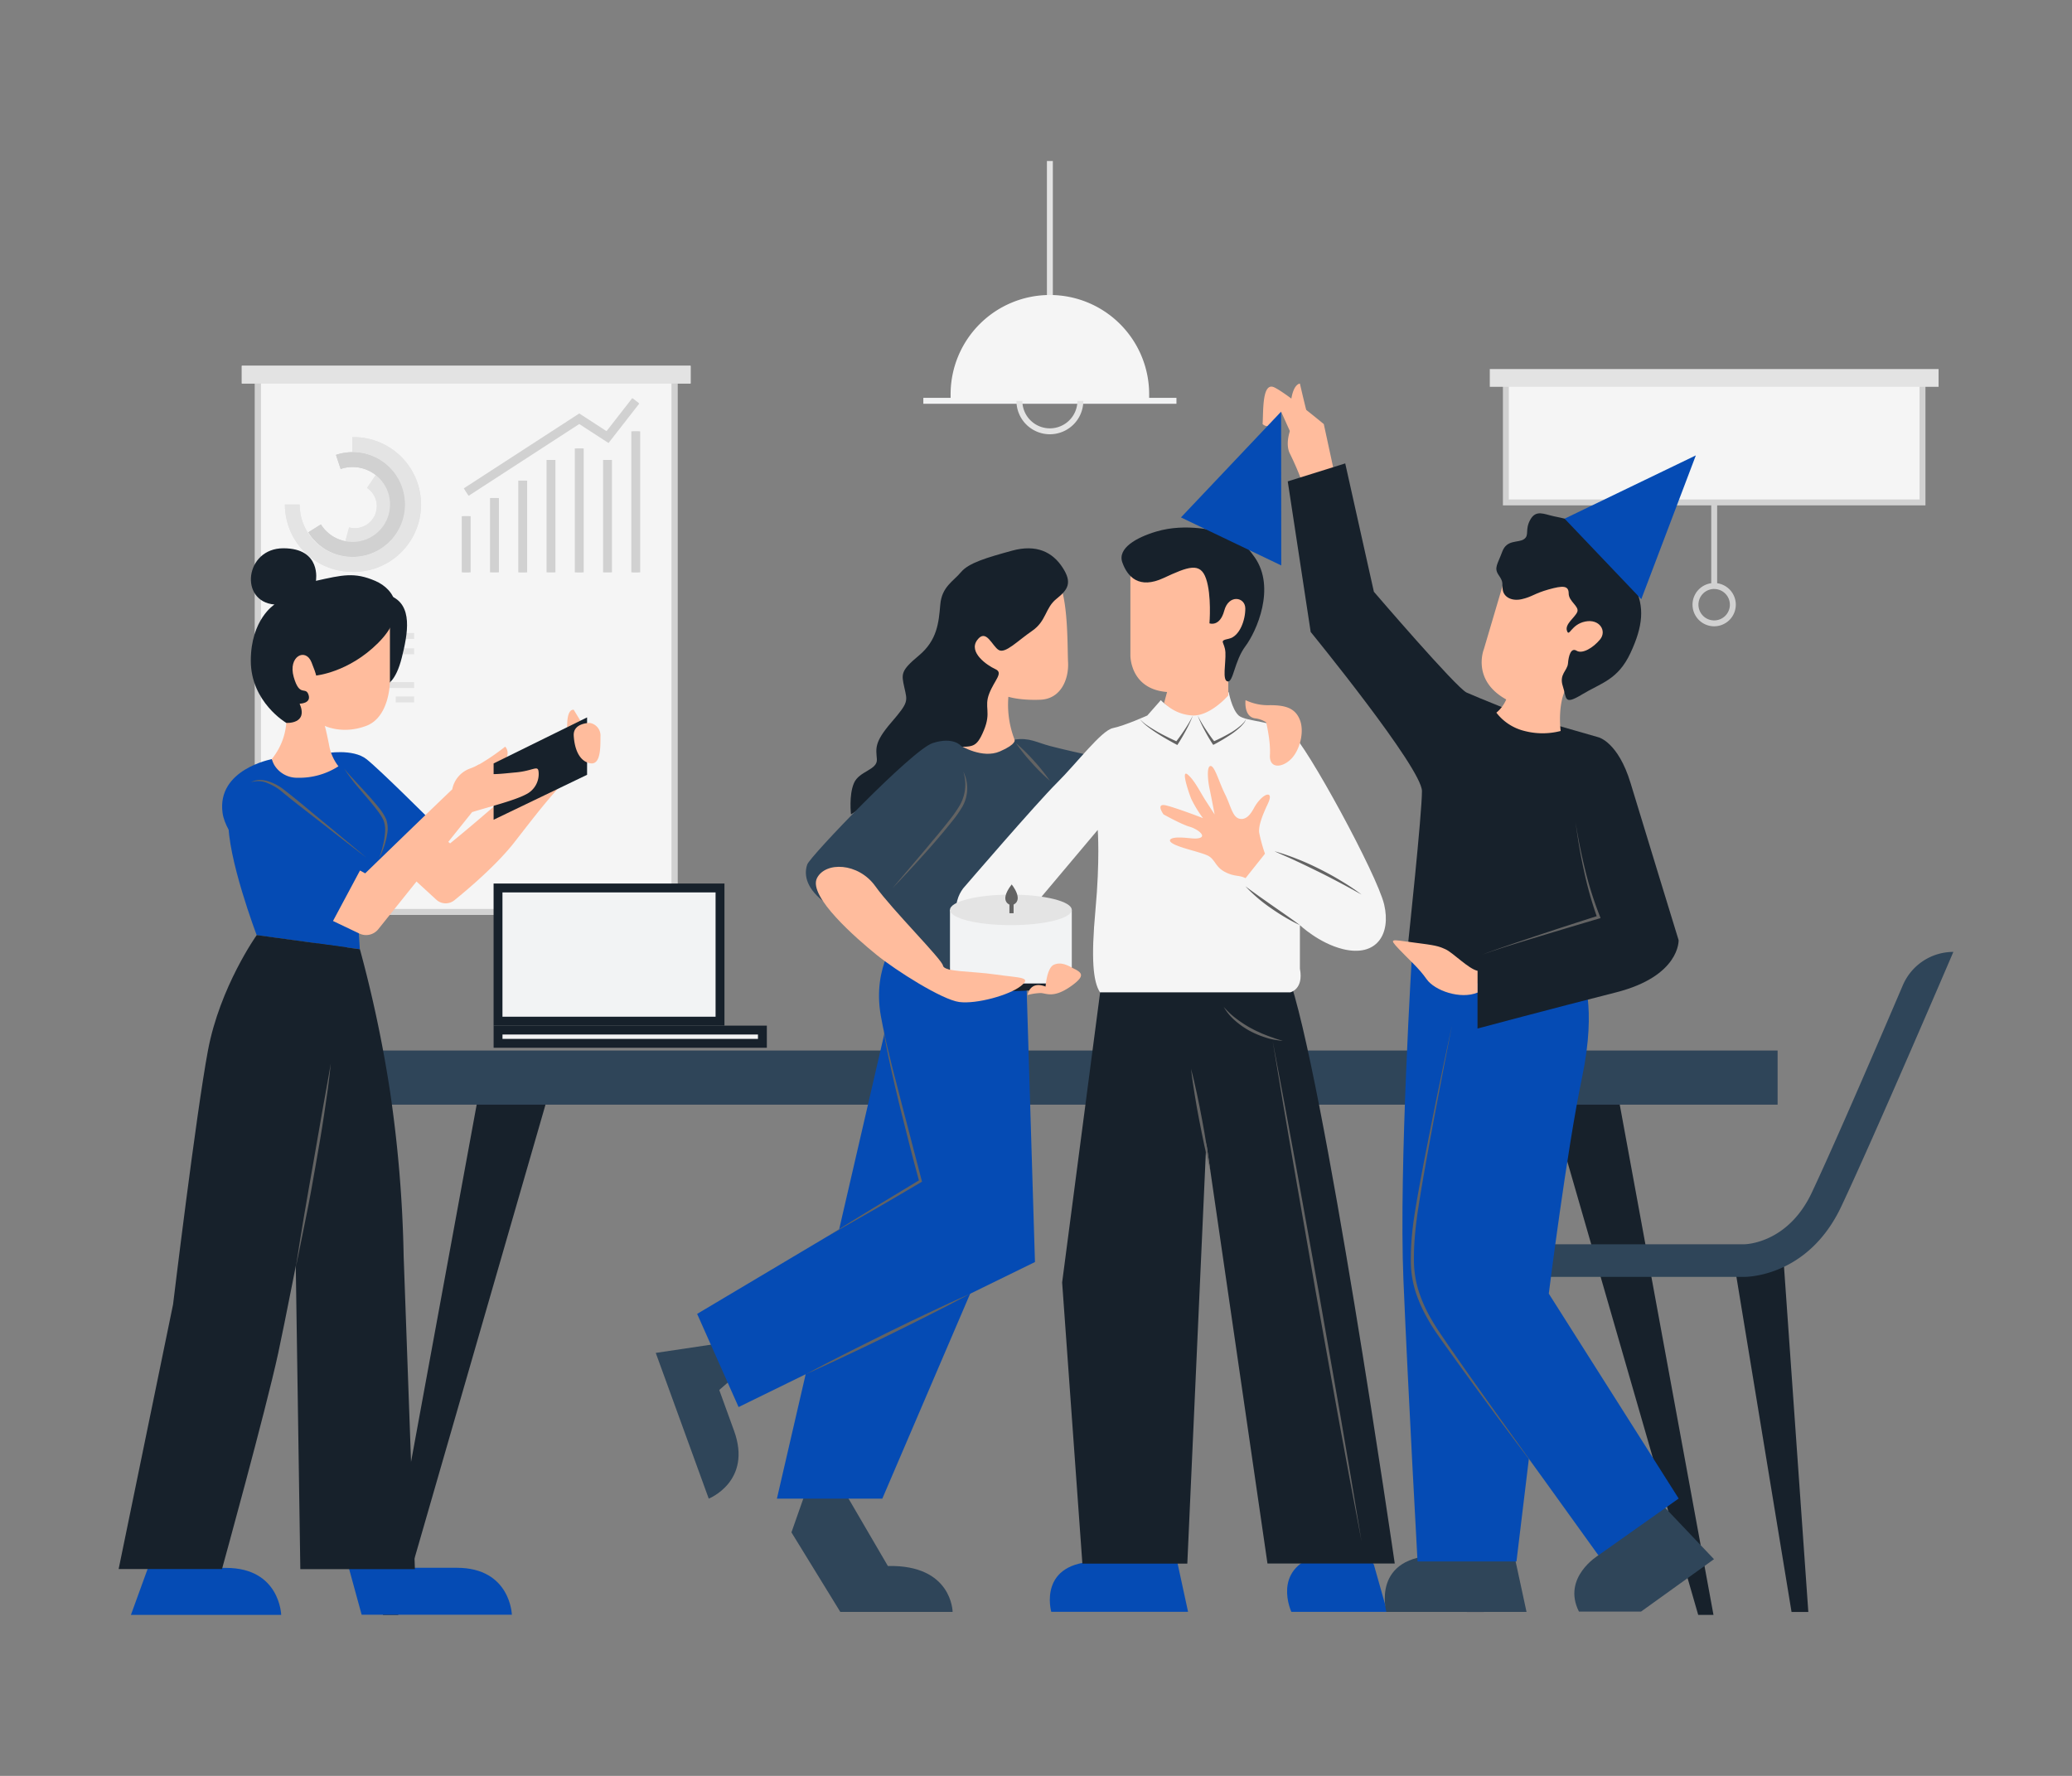 <svg id="Layer_1" data-name="Layer 1" xmlns="http://www.w3.org/2000/svg" viewBox="0 0 700 600"><rect x="0" y="0" width="700" height="600" fill="#808080" stroke="none"/><title>Corporate Illustrations Pack - Scene 3</title><path d="M464.15,528.66l4.51,15.92H436.27s-6.71-14.37,8.78-19S464.15,528.66,464.15,528.66Z" fill="#054BB4"/><rect x="508.74" y="127.69" width="140.75" height="42.05" fill="#f5f5f5"/><polyline points="87.13 126.57 87.13 308.12 227.88 308.12 227.88 126.57" fill="#f5f5f5"/><rect x="81.69" y="123.57" width="151.62" height="6" fill="#e3e3e3"/><polygon points="228.88 309.12 86.13 309.12 86.13 126.57 88.13 126.57 88.13 307.12 226.88 307.12 226.88 126.57 228.88 126.57 228.88 309.12" fill="#e3e3e3"/><path d="M119.86,183.62a12.39,12.39,0,0,1-3.27-.43l1.34-5a7.8,7.8,0,0,0,1.93.25A7.42,7.42,0,0,0,124,164.85l2.91-4.31a12.62,12.62,0,0,1-7,23.08Z" fill="#e4e4e4"/><path d="M119,193.21a22.79,22.79,0,0,1-22.76-22.77h5A17.76,17.76,0,1,0,119,152.69v-5a22.77,22.77,0,1,1,0,45.53Z" fill="#e4e4e4"/><path d="M119.11,188.11a17.56,17.56,0,0,1-14.94-8.26l4.24-2.67a12.65,12.65,0,1,0,6.68-18.73l-1.59-4.76a17.67,17.67,0,1,1,5.61,34.42Z" fill="#d1d1d1"/><rect x="98.04" y="213.87" width="41.87" height="2" fill="#e3e3e3"/><rect x="98.04" y="219.06" width="41.87" height="2" fill="#e3e3e3"/><rect x="98.04" y="224.24" width="17.18" height="2" fill="#e3e3e3"/><rect x="127.49" y="230.45" width="12.42" height="2" fill="#e3e3e3"/><rect x="133.7" y="235.31" width="6.21" height="2" fill="#e3e3e3"/><rect x="156.5" y="174.39" width="2" height="18.99" fill="#e3e3e3"/><rect x="166.05" y="168.27" width="2" height="25.1" fill="#e3e3e3"/><rect x="175.6" y="162.38" width="2" height="31" fill="#e3e3e3"/><rect x="185.15" y="155.4" width="2" height="37.97" fill="#e3e3e3"/><rect x="194.7" y="151.51" width="2" height="41.87" fill="#e3e3e3"/><rect x="204.24" y="155.4" width="2" height="37.97" fill="#e3e3e3"/><rect x="213.79" y="145.72" width="2" height="47.66" fill="#e3e3e3"/><polygon points="158.05 167.09 156.96 165.41 195.7 140.28 205.02 146.34 214 134.8 215.58 136.03 205.47 149.01 195.69 142.67 158.05 167.09" fill="#e3e3e3"/><polygon points="228.88 309.12 86.13 309.12 86.13 126.57 88.13 126.57 88.13 307.12 226.88 307.12 226.88 126.57 228.88 126.57 228.88 309.12" fill="#d1d1d1"/><path d="M119.86,183.62a12.39,12.39,0,0,1-3.27-.43l1.34-5a7.8,7.8,0,0,0,1.93.25A7.42,7.42,0,0,0,124,164.85l2.91-4.31a12.62,12.62,0,0,1-7,23.08Z" fill="#e4e4e4"/><path d="M119,193.21a22.79,22.79,0,0,1-22.76-22.77h5A17.76,17.76,0,1,0,119,152.69v-5a22.77,22.77,0,1,1,0,45.53Z" fill="#e4e4e4"/><path d="M119.11,188.11a17.56,17.56,0,0,1-14.94-8.26l4.24-2.67a12.65,12.65,0,1,0,6.68-18.73l-1.59-4.76a17.67,17.67,0,1,1,5.61,34.42Z" fill="#d1d1d1"/><path d="M191.76,248.31s-1-8.77,2.06-8.51l3.62,5.93Z" fill="#ffbc9d"/><path d="M110,254.51s9.21-1.7,13.85,2S145.31,277,145.31,277l-19.1,21.55-5.16,14.06.52,8.1-34.84-4.74s-10.08-26.48-9.55-39,14.6-20.46,14.6-20.46S106.52,260.44,110,254.51Z" fill="#054BB4"/><rect x="156" y="174.39" width="3" height="18.99" fill="#d1d1d1"/><rect x="165.55" y="168.27" width="3" height="25.1" fill="#d1d1d1"/><rect x="175.1" y="162.38" width="3" height="31" fill="#d1d1d1"/><rect x="184.65" y="155.4" width="3" height="37.97" fill="#d1d1d1"/><rect x="194.2" y="151.51" width="3" height="41.87" fill="#d1d1d1"/><rect x="203.74" y="155.4" width="3" height="37.97" fill="#d1d1d1"/><rect x="213.29" y="145.72" width="3" height="47.66" fill="#d1d1d1"/><polygon points="158.32 167.51 156.69 164.99 195.7 139.69 204.91 145.67 213.61 134.5 215.98 136.34 205.58 149.68 195.69 143.26 158.32 167.51" fill="#d1d1d1"/><polygon points="161.89 368.57 129.37 545.61 134.53 545.61 185.63 368.57 161.89 368.57" fill="#17212b"/><polygon points="546.36 368.57 578.88 545.61 573.72 545.61 522.62 368.57 546.36 368.57" fill="#17212b"/><rect x="78.25" y="354.93" width="522.29" height="18.29" fill="#2f4559"/><path d="M117.25,527.56l4.93,18h50.75s-.43-15.87-18.63-15.87H128Z" fill="#054BB4"/><path d="M50,529.73,44.23,545.6H95s-.43-15.87-18.62-15.87Z" fill="#054BB4"/><path d="M244.09,453.73l-22.55,3.36,17.9,49.24s14.77-5.83,8.55-22.93l-5-13.78,6.54-5.69Z" fill="#2f4559"/><path d="M130.73,231.24s3-1,5-9,4-18-4-21-13,10-13,10l9,19Z" fill="#17212b"/><path d="M131.73,207.24v23s0,12-8,15-14,0-14,0,.4,1.23,1.4,6.23a16.43,16.43,0,0,0,3.21,7.43,24.37,24.37,0,0,1-13.85,3.87,8.94,8.94,0,0,1-8.71-6.27,21.93,21.93,0,0,0,5-14.26c0-9-1-29-1-29l15-5Z" fill="#ffbc9d"/><rect x="168.26" y="300" width="74.99" height="45" fill="#f2f3f4"/><path d="M241.75,301.51v42h-72v-42h72m3-3h-78v48h78v-48Z" fill="#17212b"/><rect x="168.26" y="348" width="89.31" height="4.49" fill="#f2f3f4"/><path d="M256.07,349.51V351H169.76v-1.48h86.31m3-3H166.76V354h92.31v-7.48Z" fill="#17212b"/><path d="M106.73,228.24s11-1,21-11,6-18-1-21-11-2-20,0c0,0,2-11-11-11s-15,18-3,19c0,0-8,5-8,19s12,21,12,21,7.5.5,4.5-6.5c0,0,4,0,3-3s-3,1-5-6,4-10,6-5S106.73,228.24,106.73,228.24Z" fill="#17212b"/><path d="M397.69,527.56l3.68,17H355.15s-4.84-17,16.09-17Z" fill="#054BB4"/><polygon points="586.15 428.48 605.25 544.61 610.92 544.61 602.15 420.1 586.15 428.48" fill="#17212b"/><polygon points="520.34 428.48 501.25 544.61 495.57 544.61 504.34 420.1 520.34 428.48" fill="#17212b"/><path d="M485.92,431.39h0a11,11,0,0,1,11-11h92.29c.61,0,14.82-.31,22.9-17.49s23.06-52.07,30.73-70a18.56,18.56,0,0,1,17.08-11.29h0c-.24.58-26.63,62.17-37.86,86s-32,23.81-32.9,23.8Z" fill="#2f4559"/><rect x="353.69" y="54.4" width="2" height="59.98" fill="#e3e3e3"/><path d="M511.59,525.48l4.13,19.12H468.37s-5.43-19.12,18.05-19.12Z" fill="#2f4559"/><rect x="311.94" y="134.42" width="85.51" height="2" fill="#f2f3f4"/><path d="M354.69,146.72a11.3,11.3,0,1,1,11.3-11.3A11.31,11.31,0,0,1,354.69,146.72Zm0-20.6a9.3,9.3,0,1,0,9.3,9.3A9.31,9.31,0,0,0,354.69,126.12Z" fill="#e3e3e3"/><polygon points="650.49 170.75 507.74 170.75 507.74 127.69 509.74 127.69 509.74 168.75 648.49 168.75 648.49 127.69 650.49 127.69 650.49 170.75" fill="#d1d1d1"/><rect x="578.12" y="169.74" width="2" height="28.25" fill="#d1d1d1"/><path d="M579.12,211.6a7.31,7.31,0,1,1,7.3-7.3A7.31,7.31,0,0,1,579.12,211.6Zm0-12.61a5.31,5.31,0,1,0,5.3,5.31A5.31,5.31,0,0,0,579.12,199Z" fill="#d1d1d1"/><rect x="503.31" y="124.69" width="151.62" height="6" fill="#e3e3e3"/><path d="M388.23,135.42H321.15V133.2a33.54,33.54,0,0,1,33.54-33.53h0a33.54,33.54,0,0,1,33.54,33.53Z" fill="#f5f5f5"/><rect x="81.69" y="123.57" width="151.62" height="6" fill="#e3e3e3"/><path d="M197.44,258.24c-7.74,5.47-15.37,15.71-23.63,26.29-5.91,7.58-15.39,15.65-20.3,19.63a4.69,4.69,0,0,1-6.11-.19l-11.05-10.15,10.71-13,5,4.13s11.07-8.93,24.49-21.06S197.44,258.24,197.44,258.24Z" fill="#ffbc9d"/><path d="M166.76,260.83c7.41-5.38,3.9-8.56,3.9-8.56a76,76,0,0,1-9.76,6.57l-3.4,5.26,3.4,3,9.12-1.55Z" fill="#ffbc9d"/><path d="M272.18,504.06l-4.8,13.67,16.51,26.87h37.94s-.12-16-21.87-15.51L284.15,502Z" fill="#2f4559"/><polygon points="166.76 268.7 166.76 276.96 198.34 261.77 198.34 242.38 166.76 257.93 166.76 268.7" fill="#17212b"/><path d="M177.57,268.45c-3.87,2.06-13.17,4.38-18.07,5.93l-31.69,39.55a5.28,5.28,0,0,1-6.42,1.47l-10.27-4.89L119.59,293l3.78,2.07s20.9-20.28,29.42-28.39a9.32,9.32,0,0,1,5.94-7,21.8,21.8,0,0,0,3.14-1.43c-1.2,4.53,6.41,3.24,12.34,2.72s7.49-2.58,7.74-.25A7.65,7.65,0,0,1,177.57,268.45Z" fill="#ffbc9d"/><path d="M199.25,244.25s-5.68-.06-5.42,4.32,1.8,8.52,5.42,9.29,3.61-4.9,3.61-9A4.32,4.32,0,0,0,199.25,244.25Z" fill="#ffbc9d"/><path d="M373.38,322.19l-14.55,111.1,6.84,95h35.45L408,375.56l-.48,10.51L428.2,528.25h43s-24.21-166.89-36.13-199S373.38,322.19,373.38,322.19Z" fill="#17212b"/><path d="M91.78,256.5s-18.59,3.43-16.59,18.14,36.56,37.93,36.56,37.93l12.14-22.71L95.5,267.07Z" fill="#054BB4"/><path d="M123.89,289.86c-6.37-4.86-12.68-9.81-19-14.72-3.16-2.46-6.34-4.9-9.42-7.47a17.47,17.47,0,0,0-5-3.05,7.85,7.85,0,0,0-5.74-.31,6.58,6.58,0,0,1,2.92-.8,9.57,9.57,0,0,1,3,.47,17.08,17.08,0,0,1,5.39,2.91c3.17,2.45,6.24,5,9.32,7.59C111.57,279.61,117.76,284.69,123.89,289.86Z" fill="#636363"/><path d="M86.73,315.93s-12.45,17.48-16.48,39S58.47,440.7,58.47,440.7L40.08,530.12H75s14.79-53.55,19-73S114.21,354,114.21,354l3-33.91Z" fill="#17212b"/><path d="M116.28,259.67c.92,1.16,1.9,2.26,2.9,3.34s2,2.17,3,3.25c2,2.15,4,4.36,5.86,6.69a18,18,0,0,1,2.42,3.85,9.5,9.5,0,0,1,.41,4.59,26.48,26.48,0,0,1-2.75,8.47c.47-1.4.92-2.81,1.25-4.24a24.38,24.38,0,0,0,.71-4.31,9.36,9.36,0,0,0-.5-4.14,19.11,19.11,0,0,0-2.32-3.62c-1.75-2.34-3.75-4.52-5.63-6.8A58.5,58.5,0,0,1,116.28,259.67Z" fill="#636363"/><polygon points="262.47 506.33 298.08 506.33 333.18 424.42 343.5 322.56 300.15 343.28 262.47 506.33" fill="#054BB4"/><path d="M99.46,397l2,133.16h38.71l-3.8-105.7a433.86,433.86,0,0,0-4.62-55.85,430,430,0,0,0-10.16-47.9l-14.32-1.95Z" fill="#17212b"/><path d="M324.09,250.12s.58,5.81,7.8,6.39,11.36-5.42,11.36-5.42a32.69,32.69,0,0,1-2.58-15.68s3.87,1.29,10.83,1,9.62-7,9.33-12.64.27-26.07-5.05-29.68-33.18,17.55-33.18,17.55l1.49,15Z" fill="#ffbc9d"/><path d="M303.76,315.93s-9.25,10.32-6.17,27.35S311,399,311,399l-75.48,44.91,14,31.48,100.13-49-3.28-107.66Z" fill="#054BB4"/><path d="M287.5,275.15s-.77-6.45,1-10.58,8-4.38,7.74-8.06-1-5.61,4.9-12.46,5.42-7.09,4.39-11.74-1.29-5.67,4.9-10.83,6.71-11.1,7.23-17.18,4.39-7.86,7-11,8.77-4.91,17.17-7.23,13.79.52,17.15,5.68,1.8,7.48-2.07,10.58-3.35,7.48-8.25,10.84-9,7.74-11.24,6.45-4.25-7.48-7.29-3.36,3.3,8.52,6.14,9.81-.26,3.61-2.07,8.26.78,6.19-1.8,12.39-3.87,5.42-9.55,5.67Z" fill="#17212b"/><path d="M366,254.71s-6.74-1.47-11.28-2.67-7-2.91-11.95-2.15c0,0,.89,1.46-5,4S324.67,252,324.67,252s-2.58-3.2-9.55-.95-41.42,38.26-42.39,41-1,7.37,5.32,12.39,42.89,27.83,42.89,27.83l20.57-11.61L366,271.73Z" fill="#2f4559"/><path d="M418.47,241.74c2.31,2.11,12.78,1.93,17.81,5.89s29,47.91,31.35,58S465,323.42,453.7,320.67c-8.13-2-14.54-8.1-14.54-8.1v14.71c1.34,7-3.27,8-3.27,8H371.63c-2.32-3.59-3.09-11.11-1.54-27.89s.77-27,.77-27L349.65,305.6l11.18,20.91-15.91,2.76s3.1,3-12.77-8.6S326,299.44,326,299.44s24-27.9,31-34.87,15.11-17.8,19-18.58,11.61-4.25,11.61-4.25l4.57-5.19s3.18,4,10.92,4,12-6.77,12-6.77S416.14,239.61,418.47,241.74Z" fill="#f5f5f5"/><path d="M420.79,296.7c-2.32-1.16-3.67-.39-7-2.13s-3.29-4.45-6-5.61-7.55-2.13-10.65-3.48-2.13-2.52,1.16-2.52,5.81.77,7.36,0-1.16-2.9-3.87-3.68-8.71-4.13-8.71-4.13-2.91-4,1-3,12.34,4.26,12.34,4.26a38.59,38.59,0,0,1-4-6.58c-1-2.52-3.49-10.07-1.16-8.13s4.25,6,6,8.71,3.09,4.77,3.09,4.77-1.16-6.13-1.74-8.84-1-7.54.39-7.54,2.9,5.61,4.84,9.48,2.51,7.74,4.84,8.32,3.87-1.55,5-3.67,3.29-4.46,4.64-4.46c0,0,1.55-.19,0,3.1s-3.29,7.36-2.9,9.87a54.22,54.22,0,0,0,1.94,7Z" fill="#ffbc9d"/><path d="M420.79,236.55a17.58,17.58,0,0,0,8.24,1.7c5.31,0,8.56,1,10.13,5s0,10.27-3.07,13.27-7.34,3.18-7.06-1.46-1.27-11-1.27-11A8.43,8.43,0,0,0,424,242.7C420.1,242.12,420.79,236.55,420.79,236.55Z" fill="#ffbc9d"/><path d="M381.89,192.77v28.64s-.19,11.42,12.39,12.39l-1,3.68a14.65,14.65,0,0,0,9.68,4.25c6,.2,12-6.77,12-6.77v-9.83l8.9-20.83-6.39-11.53-14.61-7.47-14,3.6Z" fill="#ffbc9d"/><path d="M390.6,179.6c-6.69,2-13.16,5.62-11.42,10.46s5.61,9.09,13.94,5.22,12.38-5.42,14.32.2,1.16,15.12,1.16,15.12,3.49,1.33,5-4.29,7.06-4.64,7.11-.77-1.88,9.48-5.56,10.26-1.35,1-1.16,4.64-1.16,9.51.77,9.79,2.23-6.88,6-11.92,10.3-19.74,3.14-30-12.39-8.71-12.39-8.71S400.86,176.51,390.6,179.6Z" fill="#17212b"/><path d="M477.13,320.67s-4.59,73.87-3,111.73,4.77,95.16,4.77,95.16h33.42l6.3-52.15-11-97.93,1-45.2-18.58-3Z" fill="#054BB4"/><path d="M540,525.48s-12.39,7.45-6.58,19h21l24.63-17.69L555.5,502Z" fill="#2f4559"/><path d="M280,417.45q7.62-4.8,15.32-9.49t15.42-9.33l-.21.51c-1.14-4.27-2.32-8.53-3.39-12.82l-3.24-12.87c-1.06-4.29-2.05-8.6-3-12.92q-.74-3.24-1.37-6.49c-.44-2.17-.84-4.35-1.13-6.54.85,4.34,2,8.61,3,12.9l3.31,12.84,6.69,25.67.09.33-.3.18q-7.75,4.59-15.56,9.1T280,417.45Z" fill="#636363"/><path d="M272.18,464.32c4.54-2.45,9.13-4.81,13.73-7.14s9.22-4.61,13.84-6.91,9.27-4.51,13.93-6.71l7-3.28c2.35-1.06,4.69-2.15,7.06-3.17-2.27,1.23-4.56,2.41-6.84,3.62L314,444.26c-4.6,2.33-9.23,4.61-13.85,6.89s-9.27,4.51-13.94,6.7S276.9,462.23,272.18,464.32Z" fill="#636363"/><path d="M420.74,299.44c1.51,1.15,3.06,2.23,4.58,3.34l4.61,3.24c3.09,2.16,6.2,4.26,9.23,6.55a56,56,0,0,1-5-2.65q-2.44-1.44-4.77-3.08A51.54,51.54,0,0,1,420.74,299.44Z" fill="#636363"/><path d="M460,302.25c-2.4-1.35-4.8-2.67-7.22-3.95s-4.85-2.55-7.3-3.75-4.92-2.41-7.4-3.56c-1.23-.59-2.49-1.15-3.74-1.7s-2.52-1.09-3.76-1.69a76.44,76.44,0,0,1,7.81,2.67c2.57,1,5.07,2.15,7.53,3.39s4.88,2.55,7.23,4A73.12,73.12,0,0,1,460,302.25Z" fill="#636363"/><path d="M385,242.82a13.06,13.06,0,0,0,2.85,2.44c1,.7,2.12,1.34,3.21,2,2.19,1.22,4.45,2.32,6.74,3.35h0l-.63.15c1.1-1.4,2.14-2.86,3.12-4.35a44,44,0,0,0,2.71-4.65,42.68,42.68,0,0,1-2.28,4.9c-.85,1.6-1.75,3.15-2.74,4.69l-.23.36-.39-.21h0c-2.23-1.19-4.43-2.44-6.56-3.82-1.06-.69-2.1-1.41-3.1-2.19A13.25,13.25,0,0,1,385,242.82Z" fill="#636363"/><path d="M420.92,242.83a3.2,3.2,0,0,1-.75,1.56,11.93,11.93,0,0,1-1.18,1.28,24.93,24.93,0,0,1-2.73,2.19,62.13,62.13,0,0,1-6,3.61l-.36.2-.27-.35h0c-1-1.54-1.89-3.09-2.74-4.69a44.44,44.44,0,0,1-2.28-4.9,45.82,45.82,0,0,0,2.71,4.65c1,1.49,2,3,3.12,4.35h0l-.63-.15a60.11,60.11,0,0,0,6.14-3.14,23,23,0,0,0,2.83-2,10.68,10.68,0,0,0,1.25-1.17A3.2,3.2,0,0,0,420.92,242.83Z" fill="#636363"/><ellipse cx="341.73" cy="329.27" rx="22.45" ry="5.57" fill="#17212b"/><path d="M442.34,142.51c-1.55-5.68-3.18-12.91-3.18-12.91s-2.24,0-3,5.82a28.28,28.28,0,0,0,0,9.15s-2.24,5.16-.34,8.78a96.91,96.91,0,0,1,4,9.29l10.82-3.87Z" fill="#ffbc9d"/><path d="M426.55,143.28c.31-4.13-.27-14.45,4-12.38s16.68,12.38,16.68,12.38l3.35,15.49-13.42-10.05-4.32-9.57s-1.1,3.1-2.91,4.39A2.69,2.69,0,0,1,426.55,143.28Z" fill="#ffbc9d"/><path d="M534.47,329.27s5.16,10.18,0,34.8-11.23,73-11.23,73l43.88,69.22L540,525.48s-34.45-48-44.26-61.16-22.71-27.62-16.51-61.17,14.94-73.88,14.94-73.88Z" fill="#054BB4"/><path d="M435.05,162.64l19.42-6.07,9.68,43.36S492,232.42,495.5,234s19,7.76,19,7.76L540,249.09s6.65,1.55,10.87,15.48,16.23,53.07,16.23,53.07.57,12.14-21.2,17.66-46.74,12.2-46.74,12.2V332.28l-23.39-14.13s4.62-43.13,4.62-50.87-37.59-53.76-37.59-53.76Z" fill="#17212b"/><path d="M532.28,277.73c.84,5.46,1.94,10.87,3.26,16.22a120.15,120.15,0,0,0,5,15.73h0l.19.51-.51.15q-9.95,2.93-19.86,5.94c-6.6,2-13.21,4-19.75,6.28,6.48-2.4,13.05-4.57,19.6-6.76s13.13-4.31,19.71-6.42l-.32.66h0a122.4,122.4,0,0,1-4.5-16C533.89,288.66,533,283.21,532.28,277.73Z" fill="#636363"/><path d="M499.18,328c-3.09-.67-8.32-6.15-10.84-7.28s-3.29-1.32-10.84-2.29-8.51-1.61-4.83,2.29,6.58,6.23,9.29,10.1,11.42,6.94,17.22,4.53Z" fill="#ffbc9d"/><path d="M490.52,346.51c-2.6,13.32-5.19,26.64-7.65,40-1.22,6.68-2.42,13.36-3.47,20.05-.53,3.35-1,6.7-1.31,10.06a87.82,87.82,0,0,0-.4,10.11,35.35,35.35,0,0,0,1.71,9.84,48,48,0,0,0,4.16,9.15c1.66,2.93,3.63,5.68,5.53,8.5l5.82,8.35c7.8,11.1,15.75,22.1,23.67,33.13q-12.32-16.21-24.27-32.7l-5.95-8.27c-1.95-2.78-4-5.53-5.67-8.5a49.36,49.36,0,0,1-4.31-9.33,35,35,0,0,1-1.74-10.14,89,89,0,0,1,.45-10.22c.33-3.41.87-6.77,1.44-10.12,1.14-6.7,2.42-13.36,3.73-20Q486.18,366.4,490.52,346.51Z" fill="#636363"/><path d="M325.44,260.7a12.6,12.6,0,0,1-.34,11.89,38.9,38.9,0,0,1-3.53,5c-1.25,1.59-2.55,3.14-3.85,4.68-2.59,3.1-5.29,6.09-8,9.07s-5.48,5.92-8.28,8.82l7.83-9.21c2.62-3.06,5.19-6.16,7.77-9.25,1.28-1.55,2.56-3.11,3.78-4.69a43.85,43.85,0,0,0,3.41-4.89A14.26,14.26,0,0,0,325.44,260.7Z" fill="#636363"/><path d="M343.25,251.09a64.1,64.1,0,0,1,6.09,6,66.72,66.72,0,0,1,5.35,6.69,65.31,65.31,0,0,1-6.09-6A63,63,0,0,1,343.25,251.09Z" fill="#636363"/><rect x="320.94" y="307.41" width="41.15" height="24.87" fill="#f2f3f4"/><path d="M276,296.7c2.82-5.63,13.94-5.35,19.74,2.74s22.45,24.62,22.84,26.81,9.68,1.81,17.81,3,12.38.77,8.51,3.87-15,6.19-20.83,5.42-21.36-10.61-27.94-15.95S272.92,302.9,276,296.7Z" fill="#ffbc9d"/><ellipse cx="341.51" cy="307.41" rx="20.57" ry="5.16" fill="#e4e4e4"/><path d="M508.86,193.77l-7.55,25.55s-4.26,10.45,7.55,17a11.59,11.59,0,0,1-3.33,4.46,17.09,17.09,0,0,0,9.52,6.19,24.3,24.3,0,0,0,12.2,0s-1.75-12.77,4.45-17.81,19-6.87,12.39-22.4-24.39-15.92-25-15.73S508.86,193.77,508.86,193.77Z" fill="#ffbc9d"/><path d="M524.92,174.42c-3.24-.68-6-2.32-7.93,1.16s-.2,5.23-2.13,6.58-5.81,0-7.36,4.26-2.9,5.42-1.16,7.93,1,2.71,1.36,5,2.9,3.87,6.39,3.09,4.25-1.93,9.09-3.29,6.78-1.35,6.78,1.36,3.67,4.35,2.9,6.24-4.26,4.08-3.48,6.37,1.35-2.16,6.19-3.13,7.35,3.19,5,6.05-6,5-7.93,3.82-2.71,1.74-2.91,4.26-3.09,3.68-1.74,7.74.19,6.58,6.58,2.71,12-4.84,16.26-13.93,4.84-15.68,1.35-22.45-2.32-14.91-11.8-18.78S528.23,175.11,524.92,174.42Z" fill="#17212b"/><polygon points="528.58 175.24 554.49 202.44 572.92 153.86 528.58 175.24" fill="#054BB4"/><polygon points="398.97 174.82 432.86 191.04 432.81 139.07 398.97 174.82" fill="#054BB4"/><path d="M99.93,428.18c.86-5.76,1.81-11.51,2.77-17.26s2-11.48,3-17.22l3-17.21,1.54-8.6c.54-2.86,1-5.73,1.51-8.61-.53,5.81-1.4,11.58-2.26,17.34s-1.87,11.51-2.88,17.25-2,11.47-3.19,17.18S101.17,422.49,99.93,428.18Z" fill="#636363"/><path d="M353.23,333.32s.43-6.36,2.83-7.38,4.45.11,6.61,1.24c2.69,1.39,4.14,2.34-.34,5.65-6.35,4.69-8.82,2.7-10.77,2.68a19.31,19.31,0,0,0-4.42.67S347.85,331.25,353.23,333.32Z" fill="#ffbc9d"/><rect x="341.02" y="305.03" width="1.41" height="3.51" fill="#636363"/><path d="M341.78,305.88s-4.84-.76,0-7.06C341.78,298.82,346.39,304.41,341.78,305.88Z" fill="#636363"/><polygon points="459.99 520.83 455.99 499.73 452.09 478.61 444.48 436.34 437.09 394.02 433.47 372.86 429.95 351.67 433.93 372.77 437.83 393.89 445.45 436.16 452.87 478.47 456.48 499.64 459.99 520.83" fill="#636363"/><path d="M413.42,340.19a27.24,27.24,0,0,0,4.27,4,40.85,40.85,0,0,0,4.86,3.16c.87.43,1.7.92,2.6,1.28.44.2.87.43,1.32.61l1.36.54c.89.38,1.83.65,2.74,1s1.87.57,2.81.91c-1-.11-2-.26-2.94-.42s-1.94-.42-2.88-.74a30.7,30.7,0,0,1-5.49-2.31,27.63,27.63,0,0,1-4.87-3.44A18,18,0,0,1,413.42,340.19Z" fill="#636363"/><path d="M408.89,395.67c-.73-2.84-1.37-5.71-2-8.57s-1.16-5.75-1.74-8.62-1.07-5.76-1.54-8.66l-.67-4.35c-.19-1.45-.41-2.9-.57-4.36.39,1.42.72,2.85,1.07,4.27l.95,4.29c.62,2.87,1.19,5.74,1.72,8.63s1.06,5.76,1.51,8.66S408.54,392.75,408.89,395.67Z" fill="#636363"/></svg>